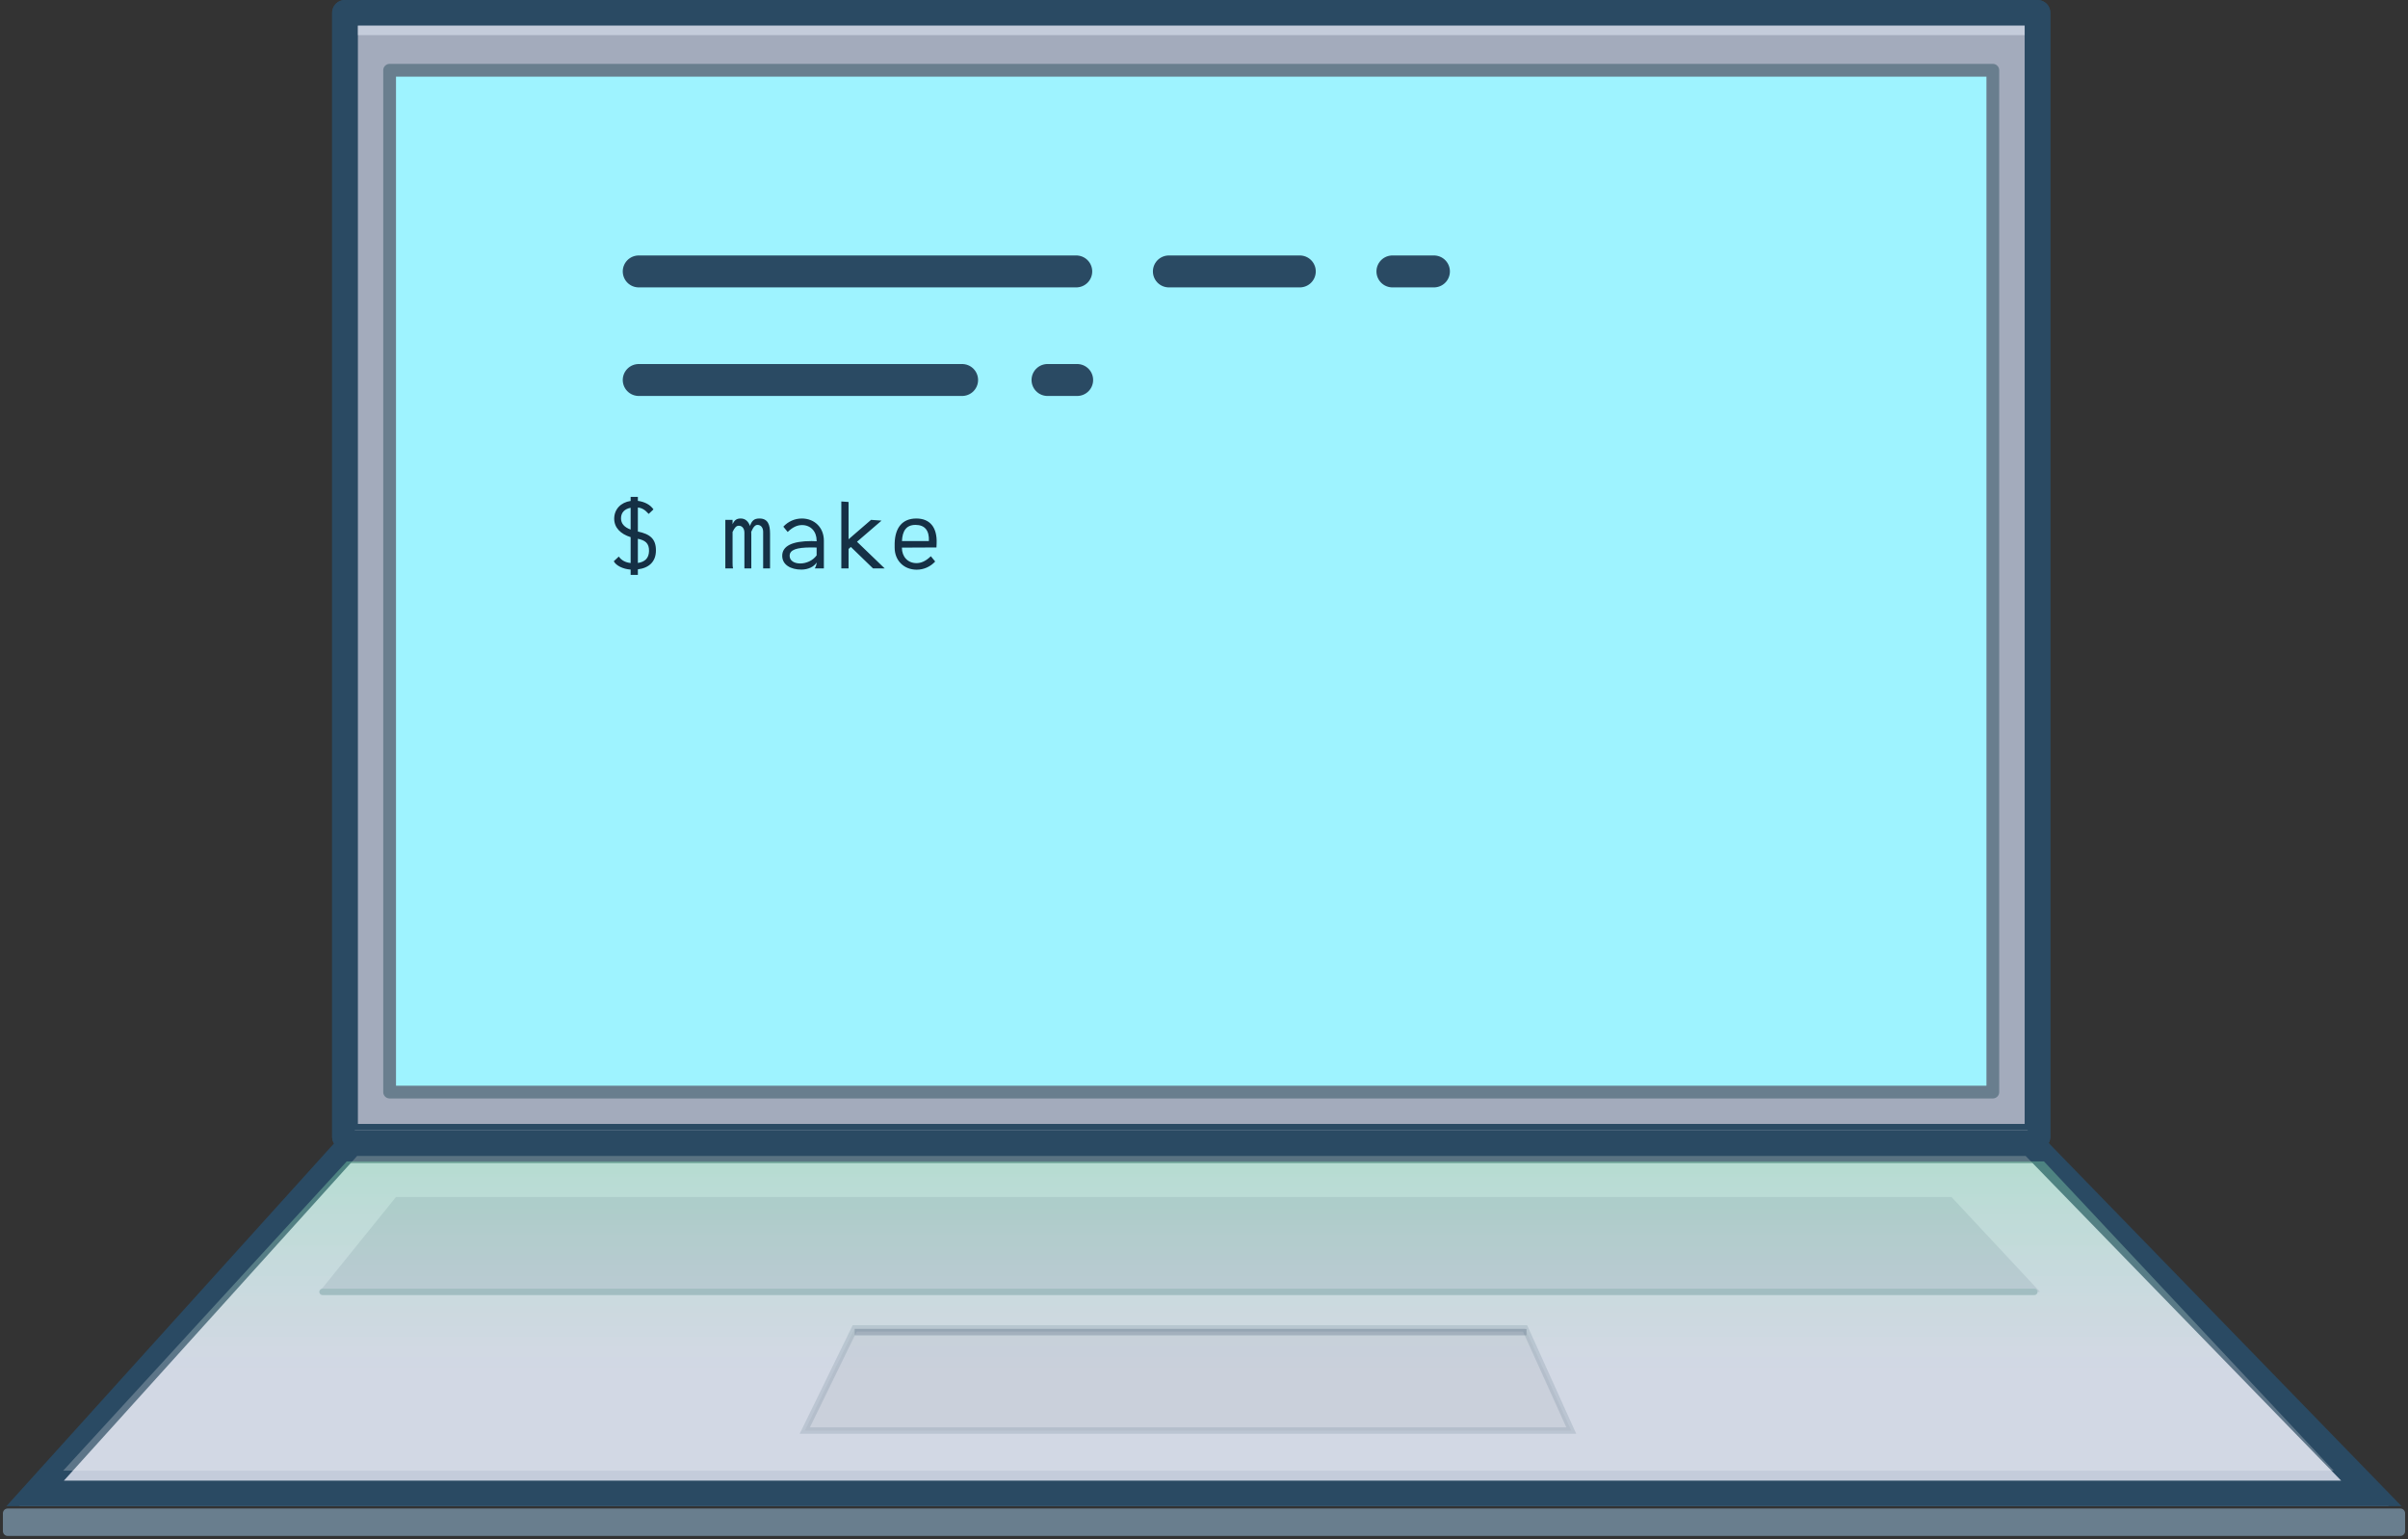<svg height="241" viewBox="0 0 377 241" width="377" xmlns="http://www.w3.org/2000/svg" xmlns:xlink="http://www.w3.org/1999/xlink"><rect x="0" y="0" width="377" height="241" fill="#333333" stroke="none"/><linearGradient id="a" x1="33.329%" x2="107.917%" y1="50%" y2="50%"><stop offset="0" stop-color="#fff" stop-opacity=".241"/><stop offset="1" stop-color="#89ffb7" stop-opacity=".33"/></linearGradient><g fill="none" fill-rule="evenodd" transform="translate(1 3)"><g transform="translate(55)"><g stroke-linecap="square"><path d="m-2-1h265v176h-265z" fill="#a3abbc" stroke="#2a4a63" stroke-linejoin="round" stroke-width="4"/><path d="m1.5 1h258" stroke="#c4ccdb" stroke-width="3"/><path d="m-2-1h265v176h-265z" stroke="#2a4a63" stroke-linejoin="round" stroke-width="4"/></g><path d="m5 8h251v160h-251z" fill="#9ef3ff" stroke="#697e8e" stroke-linejoin="round" stroke-width="2"/><path d="m46.693 83.173c0 1.787-1.093 2.76-2.827 2.973v.867h-1.133v-.827c-1.187-.08-2.28-.613-2.64-1.307l.787-.733c.413.587 1.027.92 1.853 1.013v-4.053c-1.573-.493-2.573-1.48-2.573-2.893 0-1.467 1.04-2.56 2.573-2.773v-.64h1.133v.627c1.053.133 1.96.613 2.44 1.333l-.747.707c-.573-.64-1.04-.933-1.693-1v3.76c1.907.4 2.827 1.147 2.827 2.947zm-1.08.107c.027-1.227-.613-1.68-1.747-1.92v3.787c1.08-.16 1.72-.72 1.747-1.867zm-4.387-5.12c0 .8.493 1.387 1.507 1.76v-3.413c-.96.187-1.507.76-1.507 1.653zm21.68.027c1.347 0 1.653 1.013 1.653 2.36v5.453h-1.08v-5.733c0-.587-.307-1.08-.88-1.08-.347 0-.64.28-.987 1.08.013.133.013.267.013.413v5.32h-1.08v-5.6c0-.587-.307-1.08-.88-1.08-.413 0-.653.32-.973.973v4.827c0 .293 0 .613.08.88h-1.213v-7.6h1.133v.68c.307-.653.64-.893 1.28-.893.733 0 1.213.48 1.453 1.2v-.067c.293-.773.613-1.133 1.48-1.133zm6.627 0c2.013 0 3.453 1.44 3.453 3.467v4.347h-1.427c.12-.173.293-.587.293-.933-.387.667-1.307 1.107-2.373 1.12-1.68 0-3.013-.747-3.013-2.16 0-1.52 1.533-2.307 4.587-2.307.253 0 .52.013.8.027v-.093c0-1.44-.933-2.44-2.28-2.44-.68 0-1.4.253-2.253 1.08l-.68-.827c.747-.813 1.787-1.28 2.893-1.28zm-.253 7.04c.907 0 1.96-.413 2.573-1.267v-1.227c-.293-.013-.587-.013-.853-.013-2.307 0-3.373.373-3.373 1.307 0 .787.747 1.2 1.653 1.2zm8.893-3.4 4.333 4.173h-1.827l-3.467-3.36-.36.32v3.04h-1.133v-10.48l1.133.08v5.84l3.52-3.04 1.64.12zm9.28-3.64c2.16 0 3.28 1.413 3.187 3.88l-.027.653-5.413.027c0 1.427.933 2.427 2.28 2.427.68 0 1.4-.253 2.253-1.08l.68.827c-.747.813-1.787 1.28-2.893 1.28-2.013 0-3.453-1.44-3.453-3.453v-.68c.067-2.453 1.213-3.88 3.387-3.88zm-2.24 3.533h4.213c.08-1.627-.613-2.533-2.093-2.533-1.467 0-2.053.973-2.12 2.533z" fill="#153045"/><g stroke="#2a4a63" stroke-linecap="round" stroke-width="5" transform="translate(44 38)"><path d="m0 1.5h68.5"/><path d="m83 1.5h20.5"/><path d="m118 1.5h6.5"/></g><g stroke="#2a4a63" stroke-linecap="round" stroke-width="5" transform="translate(44 55)"><path d="m0 1.5h50.63"/><path d="m64 1.5h4.643"/></g></g><g transform="translate(0 174)"><path d="m54.569 0h261.871l56.56 58.842h-371z" fill="#c4ccdb"/><path d="m53.626 3.623h264.764" stroke="#597281" stroke-linecap="square" stroke-width="3"/><path d="m54.024 2-49.524 54.842h365.767l-53.283-54.842z" stroke="#2a4a63" stroke-width="4"/><path d="m.203 59.955h374.594v2.795h-374.594z" fill="#697e8e" stroke="#697e8e" stroke-linecap="round" stroke-linejoin="round" stroke-width="1.5"/></g><g transform="translate(49 184)"><path d="m76 37 7.812-16h104.955l7.234 16z" fill="#b9c1d0"/><path d="m84.318 21.588h104.171" stroke="#8a95ab" stroke-linecap="square"/><path d="m76 37 7.812-16h104.955l7.234 16z" stroke="#2a4a63" stroke-opacity=".195"/><path d="m12 .42h243.518l13.872 14.863h-269.39z" fill="#aeb7c9"/><path d="m.5 15.282h268" stroke="#8da5b2" stroke-linecap="round"/></g><path d="m162.418 25.324v355.486l48.43-44.401v-265.709z" fill="url(#a)" transform="matrix(0 -1 -1 0 389.7 389.7)"/></g></svg>